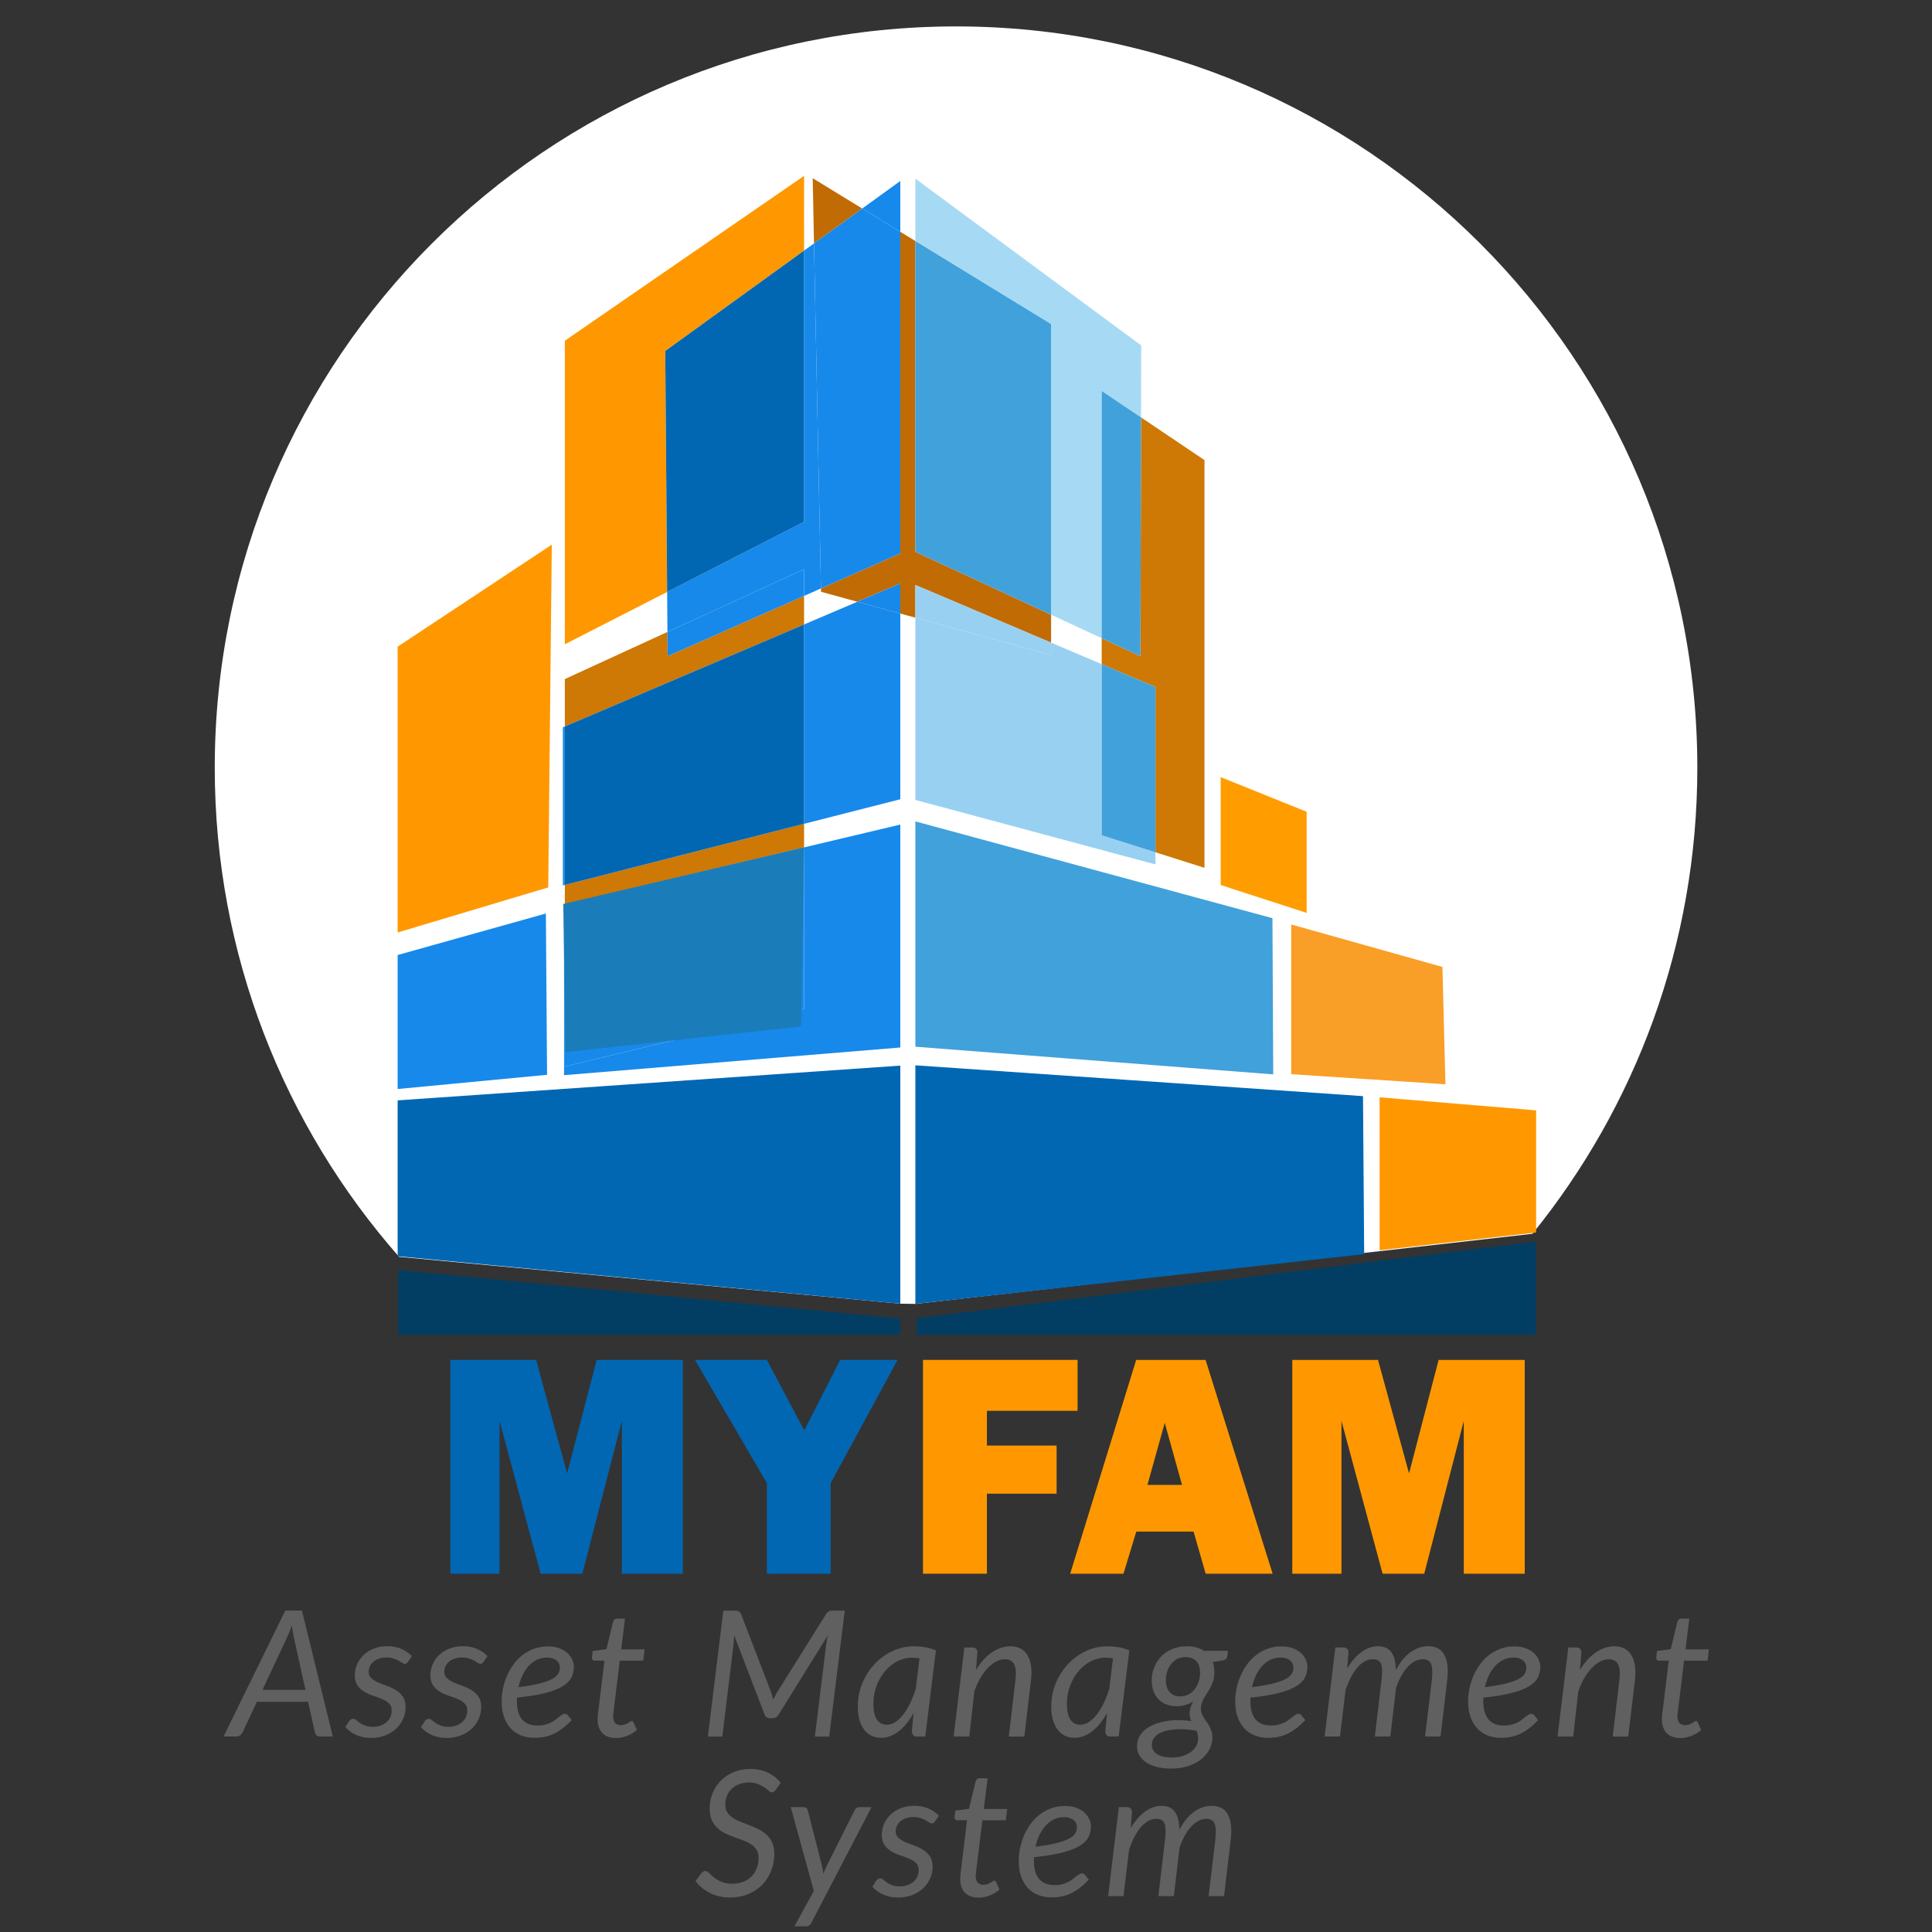 <?xml version="1.0" encoding="utf-8"?>
<!-- Generator: Adobe Illustrator 23.0.2, SVG Export Plug-In . SVG Version: 6.00 Build 0)  -->
<svg version="1.1" id="Layer_1" xmlns="http://www.w3.org/2000/svg" xmlns:xlink="http://www.w3.org/1999/xlink" x="0px" y="0px"
	 viewBox="0 0 512 512" style="enable-background:new 0 0 512 512;" xml:space="preserve">
<rect x="0" y="0" width="512" height="512" fill="#333333" stroke="none"/>
<style type="text/css">
	.st0{fill:#FFFFFF;}
	.st1{fill:none;}
	.st2{fill:#FF9800;}
	.st3{fill:#C16B05;}
	.st4{fill:#CE7805;}
	.st5{fill:#A6DAF4;}
	.st6{fill:#41A1DB;}
	.st7{fill:#1789EA;}
	.st8{fill:#0167B3;}
	.st9{fill:#98D0F1;}
	.st10{fill:#F99E26;}
	.st11{fill:#FF9D00;}
	.st12{fill:#1A7DBA;}
	.st13{fill:#023E63;}
	.st14{fill:#606060;}
</style>
<g>
	<g>
		<g>
			<path class="st0" d="M253.36,7C144.86,7,56.91,94.95,56.91,203.45c0,49.67,18.45,95.03,48.85,129.63l132.84,12.41l3.98,0.06
				l163.53-18.58c27.32-33.75,43.7-76.72,43.7-123.52C449.8,94.95,361.85,7,253.36,7z"/>
		</g>
		<g>
			<polygon class="st1" points="217.58,156.83 217.56,155.94 213.09,157.92 213.09,165.49 227.2,159.47 			"/>
			<polygon class="st1" points="291.96,169.13 278.55,162.91 278.55,170.31 291.96,176.01 			"/>
			<polygon class="st2" points="213.09,66.41 213.09,46.6 149.69,90.29 149.69,170.74 176.8,156.87 176.3,93.01 			"/>
			<polygon class="st3" points="215.38,47.23 215.72,64.5 228.5,55.26 			"/>
			<polygon class="st3" points="217.56,155.94 217.58,156.83 227.2,159.47 238.59,154.61 238.59,162.6 242.58,163.69 242.58,155.03 
				278.55,170.31 278.55,162.91 242.58,146.23 242.58,63.87 238.59,61.44 238.59,146.65 			"/>
			<polygon class="st4" points="291.96,169.13 291.96,176.01 306.21,182.06 306.21,225.87 319.2,229.98 319.2,121.93 302.39,110.62 
				302.22,173.89 			"/>
			<polygon class="st5" points="278.55,162.91 291.96,169.13 291.96,103.61 302.39,110.62 302.43,91.54 242.58,47.34 242.58,63.87 
				278.55,85.89 			"/>
			<polygon class="st6" points="278.55,162.91 278.55,85.89 242.58,63.87 242.58,146.23 			"/>
			<polygon class="st6" points="291.96,169.13 302.22,173.89 302.39,110.62 291.96,103.61 			"/>
			<polygon class="st4" points="213.09,157.92 176.93,173.89 176.88,167.47 149.69,179.96 149.69,192.52 213.09,165.49 			"/>
			<polygon class="st4" points="149.69,234.52 149.69,239.63 213.09,224.57 213.09,218.32 			"/>
			<polygon class="st7" points="238.59,47.96 228.5,55.26 238.59,61.44 			"/>
			<polygon class="st7" points="213.09,157.92 217.56,155.94 215.72,64.5 213.09,66.41 213.09,138.29 176.8,156.87 176.88,167.47 
				213.09,150.84 			"/>
			<polygon class="st8" points="213.09,66.41 176.3,93.01 176.8,156.87 213.09,138.29 			"/>
			<polygon class="st7" points="238.59,146.65 238.59,61.44 228.5,55.26 215.72,64.5 217.56,155.94 			"/>
			<polygon class="st7" points="213.09,157.92 213.09,150.84 176.88,167.47 176.93,173.89 			"/>
			<polygon class="st9" points="291.96,176.01 278.55,170.31 278.55,173.57 242.58,163.69 242.58,211.99 306.21,229.08 
				306.21,225.87 291.96,221.36 			"/>
			<polygon class="st9" points="278.55,170.31 242.58,155.03 242.58,163.69 278.55,173.57 			"/>
			<polygon class="st6" points="291.96,176.01 291.96,221.36 306.21,225.87 306.21,182.06 			"/>
			<polygon class="st7" points="149.17,192.74 149.17,234.65 149.69,234.52 149.69,192.52 			"/>
			<polygon class="st7" points="213.09,165.49 213.09,218.32 238.59,211.81 238.59,162.6 227.2,159.47 			"/>
			<polygon class="st7" points="227.2,159.47 238.59,162.6 238.59,154.61 			"/>
			<polygon class="st8" points="213.09,165.49 149.69,192.52 149.69,234.52 213.09,218.32 			"/>
			<polygon class="st6" points="242.58,277.39 337.42,284.72 337.21,243.33 242.58,217.68 			"/>
			<polygon class="st7" points="149.69,282.63 149.69,239.63 149.48,239.68 149.48,284.93 238.59,277.6 238.59,218.52 
				213.09,224.57 213.09,267.33 			"/>
			<polygon class="st7" points="149.69,282.63 213.09,267.33 213.09,224.57 149.69,239.63 			"/>
			<polygon class="st8" points="242.58,282.32 242.58,345.54 361.52,332.35 361.21,290.49 			"/>
			<polygon class="st8" points="105.38,332.92 238.59,345.49 238.59,282.4 105.38,291.61 			"/>
			<polygon class="st2" points="146.23,144.34 105.38,171.37 105.38,247.12 145.29,235.17 			"/>
			<polygon class="st7" points="144.66,242.09 105.38,253.09 105.38,288.6 144.98,284.83 			"/>
			<polygon class="st2" points="365.61,290.8 365.61,331.34 407.09,326.63 407.09,294.26 			"/>
			<polygon class="st10" points="342.19,284.67 383.05,287.34 382.26,256.25 342.19,245 			"/>
			<polygon class="st11" points="346.28,215.13 323.49,205.94 323.49,234.54 346.28,241.93 			"/>
		</g>
		<polygon class="st12" points="213.09,224.57 212.29,272.01 149.86,278.83 149.28,239.56 		"/>
		<g>
			<path class="st2" d="M280.01,395.84h-18.47v21.21H244.6v-56.66h40.97v13.49h-24.03v9.21h18.47V395.84z"/>
			<path class="st2" d="M319.51,417.05l-3.2-11.17h-15.18l-3.4,11.17h-14.12l17.49-56.66h18.39l17.77,56.66H319.51z M304.08,393.51
				h9.17l-4.58-16.44L304.08,393.51z"/>
			<path class="st2" d="M404.07,360.39v56.66h-16.15v-40.51l-10.48,40.51H366.4l-10.9-40.51v40.51h-13.03v-56.66h22.72l8.22,30.09
				l7.84-30.09H404.07z"/>
		</g>
		<g>
			<path class="st8" d="M180.95,360.39v56.66H164.8v-40.51l-10.48,40.51h-11.04l-10.9-40.51v40.51h-13.03v-56.66h22.72l8.22,30.09
				l7.84-30.09H180.95z"/>
			<path class="st8" d="M237.86,360.39l-17.73,32.67v23.99h-16.89v-23.99l-19.06-32.67h19.03l9.93,18.68l9.52-18.68H237.86z"/>
		</g>
		<polygon class="st13" points="242.93,349.35 407.01,329.01 407.01,353.72 242.93,353.72 		"/>
		<polygon class="st13" points="105.54,336.59 238.55,349.44 238.55,353.72 105.54,353.72 		"/>
	</g>
	<g>
		<path class="st14" d="M88.19,460.2h-3.35c-0.39,0-0.69-0.1-0.91-0.29c-0.22-0.19-0.37-0.45-0.47-0.76L81.65,451H68.08l-3.82,8.15
			c-0.14,0.28-0.35,0.52-0.64,0.73c-0.29,0.21-0.61,0.31-0.97,0.31h-3.4l16.35-33.37h4.42L88.19,460.2z M80.95,447.84l-3.05-13.81
			c-0.08-0.42-0.17-0.9-0.28-1.46c-0.11-0.55-0.2-1.14-0.28-1.78c-0.23,0.65-0.47,1.25-0.7,1.79s-0.44,1.03-0.63,1.47l-6.45,13.78
			H80.95z"/>
		<path class="st14" d="M108.12,440.39c-0.12,0.19-0.25,0.32-0.37,0.41c-0.12,0.09-0.28,0.13-0.47,0.13c-0.22,0-0.45-0.08-0.71-0.26
			c-0.26-0.17-0.57-0.36-0.93-0.57s-0.81-0.4-1.34-0.58s-1.16-0.27-1.91-0.27c-0.7,0-1.33,0.1-1.91,0.29s-1.07,0.46-1.48,0.8
			c-0.41,0.34-0.73,0.74-0.95,1.2c-0.23,0.46-0.34,0.94-0.34,1.46c0,0.73,0.24,1.31,0.72,1.75c0.48,0.43,1.09,0.81,1.82,1.13
			s1.51,0.63,2.35,0.92c0.84,0.29,1.62,0.67,2.35,1.12c0.73,0.45,1.33,1.02,1.82,1.72c0.48,0.7,0.72,1.61,0.72,2.72
			c0,1.09-0.21,2.13-0.64,3.12c-0.43,0.99-1.04,1.87-1.84,2.62c-0.8,0.75-1.76,1.35-2.89,1.8c-1.13,0.45-2.39,0.67-3.78,0.67
			c-1.51,0-2.84-0.27-3.99-0.8c-1.16-0.54-2.1-1.22-2.83-2.06l1.02-1.58c0.14-0.2,0.29-0.36,0.45-0.47
			c0.16-0.11,0.38-0.16,0.64-0.16c0.25,0,0.5,0.11,0.75,0.33c0.25,0.22,0.56,0.46,0.93,0.73s0.84,0.52,1.41,0.73
			c0.57,0.22,1.28,0.33,2.15,0.33c0.76,0,1.45-0.12,2.06-0.35c0.61-0.23,1.13-0.54,1.56-0.93c0.43-0.39,0.75-0.84,0.98-1.36
			c0.22-0.52,0.34-1.07,0.34-1.66c0-0.79-0.24-1.42-0.72-1.89c-0.48-0.46-1.09-0.85-1.82-1.16s-1.51-0.6-2.35-0.87
			c-0.84-0.27-1.62-0.62-2.35-1.05c-0.73-0.43-1.33-0.98-1.82-1.67c-0.48-0.68-0.72-1.59-0.72-2.72c0-0.99,0.2-1.95,0.59-2.88
			c0.4-0.92,0.97-1.74,1.71-2.46s1.65-1.28,2.71-1.71c1.06-0.43,2.26-0.64,3.6-0.64c1.41,0,2.66,0.24,3.74,0.71
			c1.08,0.47,2.01,1.11,2.78,1.92L108.12,440.39z"/>
		<path class="st14" d="M128.15,440.39c-0.12,0.19-0.25,0.32-0.37,0.41c-0.12,0.09-0.28,0.13-0.47,0.13c-0.22,0-0.45-0.08-0.71-0.26
			c-0.26-0.17-0.57-0.36-0.93-0.57s-0.81-0.4-1.34-0.58s-1.16-0.27-1.91-0.27c-0.7,0-1.33,0.1-1.91,0.29s-1.07,0.46-1.48,0.8
			c-0.41,0.34-0.73,0.74-0.95,1.2c-0.23,0.46-0.34,0.94-0.34,1.46c0,0.73,0.24,1.31,0.72,1.75c0.48,0.43,1.09,0.81,1.82,1.13
			s1.51,0.63,2.35,0.92c0.84,0.29,1.62,0.67,2.35,1.12c0.73,0.45,1.33,1.02,1.82,1.72c0.48,0.7,0.72,1.61,0.72,2.72
			c0,1.09-0.21,2.13-0.64,3.12c-0.43,0.99-1.04,1.87-1.84,2.62c-0.8,0.75-1.76,1.35-2.89,1.8c-1.13,0.45-2.39,0.67-3.78,0.67
			c-1.51,0-2.84-0.27-3.99-0.8c-1.16-0.54-2.1-1.22-2.83-2.06l1.02-1.58c0.14-0.2,0.29-0.36,0.45-0.47
			c0.16-0.11,0.38-0.16,0.64-0.16c0.25,0,0.5,0.11,0.75,0.33c0.25,0.22,0.56,0.46,0.93,0.73s0.84,0.52,1.41,0.73
			c0.57,0.22,1.28,0.33,2.15,0.33c0.76,0,1.45-0.12,2.06-0.35c0.61-0.23,1.13-0.54,1.56-0.93c0.43-0.39,0.75-0.84,0.98-1.36
			c0.22-0.52,0.34-1.07,0.34-1.66c0-0.79-0.24-1.42-0.72-1.89c-0.48-0.46-1.09-0.85-1.82-1.16s-1.51-0.6-2.35-0.87
			c-0.84-0.27-1.62-0.62-2.35-1.05c-0.73-0.43-1.33-0.98-1.82-1.67c-0.48-0.68-0.72-1.59-0.72-2.72c0-0.99,0.2-1.95,0.59-2.88
			c0.4-0.92,0.97-1.74,1.71-2.46s1.65-1.28,2.71-1.71c1.06-0.43,2.26-0.64,3.6-0.64c1.41,0,2.66,0.24,3.74,0.71
			c1.08,0.47,2.01,1.11,2.78,1.92L128.15,440.39z"/>
		<path class="st14" d="M151.52,455.85c-0.79,0.82-1.57,1.53-2.33,2.11c-0.76,0.58-1.53,1.07-2.32,1.46
			c-0.78,0.39-1.61,0.67-2.47,0.85c-0.86,0.18-1.79,0.27-2.78,0.27c-1.35,0-2.56-0.23-3.63-0.68c-1.07-0.45-1.98-1.09-2.72-1.92
			c-0.75-0.83-1.32-1.83-1.72-3.01c-0.4-1.18-0.61-2.5-0.61-3.96c0-1.21,0.13-2.42,0.38-3.62c0.26-1.2,0.63-2.35,1.12-3.43
			c0.49-1.09,1.09-2.1,1.79-3.03c0.71-0.93,1.51-1.74,2.42-2.41c0.91-0.67,1.91-1.21,3-1.59s2.27-0.58,3.53-0.58
			c1.2,0,2.23,0.17,3.1,0.51c0.87,0.34,1.58,0.78,2.14,1.3c0.56,0.53,0.97,1.11,1.25,1.75s0.41,1.24,0.41,1.82
			c0,1.02-0.21,1.97-0.63,2.83c-0.42,0.86-1.19,1.64-2.3,2.33c-1.12,0.69-2.65,1.29-4.61,1.8c-1.96,0.51-4.47,0.92-7.54,1.23
			c0,0.17,0,0.34-0.01,0.5c-0.01,0.16-0.01,0.33-0.01,0.5c0,2.08,0.45,3.67,1.36,4.76s2.28,1.64,4.11,1.64
			c0.75,0,1.41-0.08,1.99-0.23c0.58-0.15,1.1-0.34,1.56-0.57c0.46-0.22,0.86-0.47,1.21-0.75c0.35-0.27,0.67-0.52,0.95-0.75
			c0.29-0.22,0.55-0.42,0.8-0.57c0.25-0.15,0.5-0.23,0.75-0.23c0.29,0,0.56,0.13,0.79,0.4L151.52,455.85z M144.96,439.27
			c-0.98,0-1.88,0.2-2.7,0.6c-0.82,0.4-1.55,0.96-2.19,1.67c-0.64,0.71-1.18,1.54-1.63,2.49c-0.45,0.96-0.8,1.98-1.05,3.08
			c2.39-0.29,4.31-0.63,5.75-1.01c1.44-0.38,2.55-0.79,3.33-1.23c0.78-0.44,1.29-0.92,1.54-1.43c0.25-0.51,0.37-1.05,0.37-1.61
			c0-0.28-0.06-0.57-0.19-0.87c-0.12-0.3-0.32-0.58-0.59-0.83s-0.63-0.45-1.06-0.62C146.11,439.35,145.58,439.27,144.96,439.27z"/>
		<path class="st14" d="M158.37,455.75c0-0.09,0-0.21,0-0.36s0.01-0.36,0.04-0.64c0.02-0.28,0.06-0.64,0.12-1.09
			c0.05-0.45,0.13-1.04,0.22-1.77l1.44-11.8h-2.63c-0.22,0-0.39-0.07-0.52-0.22s-0.18-0.38-0.15-0.69l0.19-1.65l3.63-0.49l1.77-7.29
			c0.08-0.23,0.2-0.42,0.36-0.57s0.37-0.22,0.62-0.22h2.17l-1,8.13h6.19l-0.35,3h-6.22l-1.42,11.6c-0.08,0.64-0.14,1.15-0.19,1.54
			c-0.05,0.39-0.08,0.7-0.1,0.93s-0.04,0.4-0.05,0.49c-0.01,0.09-0.01,0.16-0.01,0.21c0,0.79,0.19,1.38,0.56,1.76
			c0.37,0.38,0.87,0.57,1.49,0.57c0.42,0,0.78-0.06,1.08-0.17c0.3-0.12,0.57-0.25,0.8-0.38c0.23-0.14,0.43-0.27,0.58-0.38
			c0.15-0.12,0.29-0.17,0.4-0.17c0.14,0,0.24,0.03,0.31,0.09c0.07,0.06,0.14,0.16,0.2,0.3l0.88,1.98c-0.76,0.67-1.63,1.19-2.6,1.57
			c-0.97,0.38-1.94,0.57-2.92,0.57c-1.51,0-2.69-0.41-3.55-1.23C158.85,458.52,158.4,457.32,158.37,455.75z"/>
		<path class="st14" d="M223.87,426.84l-4.12,33.37h-3.8l3.03-24.66c0.05-0.31,0.1-0.65,0.17-1.02c0.07-0.37,0.15-0.76,0.24-1.16
			l-13.02,20.98c-0.4,0.67-0.96,1-1.68,1h-0.63c-0.34,0-0.64-0.08-0.9-0.26c-0.26-0.17-0.44-0.42-0.55-0.75l-8.06-20.98
			c-0.02,0.37-0.03,0.74-0.05,1.11c-0.02,0.37-0.04,0.7-0.07,1.01l-3,24.73h-3.84l4.1-33.37h3.21c0.39,0,0.67,0.05,0.84,0.15
			c0.17,0.1,0.36,0.3,0.58,0.59l8.08,20.98c0.11,0.31,0.2,0.62,0.28,0.93c0.08,0.31,0.15,0.63,0.23,0.96
			c0.15-0.33,0.31-0.64,0.47-0.96c0.15-0.31,0.33-0.62,0.51-0.93l13.13-20.98c0.26-0.31,0.5-0.51,0.7-0.61
			c0.2-0.09,0.5-0.14,0.88-0.14H223.87z"/>
		<path class="st14" d="M242.1,453.99c-0.56,0.99-1.16,1.89-1.8,2.7c-0.64,0.81-1.33,1.49-2.05,2.06c-0.72,0.57-1.48,1-2.28,1.32
			s-1.63,0.47-2.48,0.47c-0.93,0-1.78-0.18-2.54-0.55c-0.76-0.36-1.41-0.9-1.94-1.61c-0.54-0.71-0.95-1.58-1.25-2.61
			s-0.44-2.22-0.44-3.55c0-1.4,0.17-2.76,0.52-4.09s0.85-2.58,1.49-3.76c0.64-1.18,1.42-2.26,2.32-3.25
			c0.9-0.99,1.91-1.84,3.02-2.56c1.11-0.72,2.3-1.28,3.57-1.68c1.27-0.4,2.61-0.59,4-0.59c1.01,0,1.99,0.08,2.95,0.24
			c0.95,0.16,1.9,0.45,2.83,0.85l-2.82,22.82h-2.14c-0.54,0-0.91-0.14-1.11-0.42c-0.19-0.28-0.29-0.62-0.29-1.02L242.1,453.99z
			 M243.68,439.5c-0.34-0.08-0.68-0.13-1.01-0.15c-0.33-0.02-0.66-0.04-0.99-0.04c-0.93,0-1.83,0.15-2.7,0.45s-1.68,0.73-2.44,1.27
			c-0.76,0.54-1.45,1.19-2.07,1.94c-0.62,0.75-1.15,1.58-1.6,2.48s-0.79,1.86-1.04,2.88c-0.25,1.02-0.37,2.06-0.37,3.13
			c0,3.74,1.2,5.61,3.59,5.61c0.76,0,1.51-0.24,2.23-0.71s1.42-1.13,2.08-1.98c0.66-0.85,1.27-1.85,1.83-3
			c0.56-1.16,1.06-2.43,1.49-3.81L243.68,439.5z"/>
		<path class="st14" d="M258.65,442.58c1.26-2.08,2.68-3.65,4.26-4.71c1.58-1.06,3.21-1.59,4.89-1.59c0.99,0,1.87,0.2,2.62,0.59
			s1.37,0.97,1.84,1.73c0.47,0.76,0.79,1.7,0.97,2.81c0.17,1.11,0.17,2.37,0,3.78l-1.77,15.02h-4.12l1.77-15.02
			c0.22-1.86,0.1-3.24-0.35-4.13s-1.28-1.34-2.49-1.34c-0.75,0-1.5,0.2-2.27,0.6c-0.77,0.4-1.51,0.98-2.22,1.72
			s-1.38,1.64-1.99,2.69s-1.14,2.22-1.57,3.5l-1.35,11.97h-4.14l2.84-23.61h2.05c0.93,0,1.4,0.47,1.4,1.4L258.65,442.58z"/>
		<path class="st14" d="M293.37,453.99c-0.56,0.99-1.16,1.89-1.8,2.7c-0.64,0.81-1.33,1.49-2.05,2.06s-1.48,1-2.28,1.32
			c-0.8,0.31-1.63,0.47-2.48,0.47c-0.93,0-1.78-0.18-2.54-0.55c-0.76-0.36-1.41-0.9-1.94-1.61c-0.54-0.71-0.95-1.58-1.25-2.61
			s-0.44-2.22-0.44-3.55c0-1.4,0.17-2.76,0.52-4.09c0.35-1.33,0.85-2.58,1.49-3.76c0.64-1.18,1.42-2.26,2.32-3.25
			c0.9-0.99,1.91-1.84,3.01-2.56c1.11-0.72,2.3-1.28,3.57-1.68c1.27-0.4,2.61-0.59,4-0.59c1.01,0,1.99,0.08,2.95,0.24
			c0.96,0.16,1.9,0.45,2.83,0.85l-2.82,22.82h-2.14c-0.54,0-0.91-0.14-1.11-0.42s-0.29-0.62-0.29-1.02L293.37,453.99z M294.95,439.5
			c-0.34-0.08-0.68-0.13-1.01-0.15s-0.66-0.04-0.99-0.04c-0.93,0-1.83,0.15-2.7,0.45s-1.68,0.73-2.44,1.27
			c-0.76,0.54-1.45,1.19-2.07,1.94c-0.62,0.75-1.15,1.58-1.59,2.48s-0.79,1.86-1.04,2.88c-0.25,1.02-0.37,2.06-0.37,3.13
			c0,3.74,1.2,5.61,3.59,5.61c0.76,0,1.5-0.24,2.24-0.71c0.73-0.47,1.42-1.13,2.08-1.98c0.66-0.85,1.27-1.85,1.83-3
			s1.06-2.43,1.49-3.81L294.95,439.5z"/>
		<path class="st14" d="M325.43,437.48l-0.16,1.37c-0.08,0.56-0.39,0.93-0.93,1.12l-2.96,0.51c0.29,0.81,0.44,1.7,0.44,2.68
			c0,0.78-0.09,1.48-0.27,2.1c-0.18,0.62-0.4,1.2-0.66,1.72c-0.26,0.53-0.55,1.03-0.86,1.49c-0.31,0.47-0.6,0.93-0.86,1.39
			s-0.49,0.93-0.66,1.42c-0.18,0.49-0.27,1.02-0.27,1.6c0,0.42,0.07,0.82,0.22,1.2c0.15,0.38,0.33,0.75,0.56,1.12
			c0.22,0.37,0.47,0.73,0.75,1.11c0.27,0.37,0.52,0.77,0.75,1.19c0.22,0.42,0.41,0.87,0.56,1.36c0.15,0.49,0.22,1.03,0.22,1.62
			c-0.02,1.1-0.28,2.15-0.79,3.13c-0.51,0.99-1.24,1.86-2.19,2.62c-0.95,0.76-2.1,1.36-3.45,1.8s-2.87,0.66-4.56,0.66
			c-1.35,0-2.58-0.14-3.69-0.42c-1.11-0.28-2.06-0.68-2.84-1.19c-0.78-0.51-1.39-1.13-1.82-1.85c-0.43-0.72-0.64-1.52-0.64-2.39
			c0-0.99,0.21-1.87,0.63-2.63c0.42-0.76,0.99-1.42,1.7-1.97c0.71-0.55,1.54-1,2.49-1.36c0.95-0.36,1.95-0.62,3.02-0.79
			c1.06-0.17,2.15-0.25,3.27-0.24c1.12,0.01,2.21,0.09,3.28,0.24c-0.14-0.29-0.25-0.6-0.34-0.92c-0.09-0.32-0.13-0.66-0.13-1.04
			c0-0.48,0.07-0.98,0.22-1.49c0.15-0.51,0.39-1.09,0.73-1.75c-0.59,0.4-1.25,0.72-1.98,0.94c-0.73,0.22-1.56,0.34-2.49,0.34
			c-0.9,0-1.74-0.15-2.53-0.44c-0.78-0.29-1.47-0.73-2.06-1.3s-1.06-1.29-1.4-2.15c-0.34-0.86-0.51-1.87-0.51-3.02
			c0-1.12,0.21-2.22,0.62-3.29c0.41-1.08,1.01-2.04,1.8-2.89s1.77-1.53,2.93-2.04c1.16-0.51,2.51-0.77,4.03-0.77
			c0.84,0,1.64,0.1,2.4,0.3c0.76,0.2,1.44,0.5,2.05,0.91H325.43z M317.51,460.78c0-0.42-0.04-0.8-0.12-1.15
			c-0.08-0.35-0.18-0.68-0.3-0.99c-2.05-0.33-3.82-0.45-5.31-0.36c-1.49,0.09-2.72,0.31-3.69,0.69c-0.97,0.37-1.69,0.85-2.15,1.44
			c-0.46,0.59-0.7,1.23-0.7,1.91c0,1.12,0.47,1.97,1.41,2.56c0.94,0.59,2.27,0.88,3.99,0.88c1.02,0,1.96-0.14,2.81-0.41
			c0.85-0.27,1.57-0.63,2.17-1.08s1.06-0.98,1.4-1.58C317.34,462.09,317.51,461.45,317.51,460.78z M312.83,449.56
			c0.84,0,1.58-0.18,2.22-0.55c0.64-0.37,1.19-0.85,1.63-1.44c0.44-0.6,0.78-1.27,1.01-2.01s0.35-1.5,0.35-2.26
			c0-1.37-0.35-2.4-1.04-3.1c-0.69-0.7-1.64-1.05-2.85-1.05c-0.84,0-1.58,0.17-2.21,0.51c-0.64,0.34-1.18,0.8-1.62,1.37
			s-0.78,1.23-1,1.96c-0.23,0.73-0.34,1.49-0.34,2.28c0,1.4,0.34,2.46,1.01,3.19C310.68,449.2,311.62,449.56,312.83,449.56z"/>
		<path class="st14" d="M345.92,455.85c-0.79,0.82-1.57,1.53-2.33,2.11s-1.53,1.07-2.32,1.46c-0.78,0.39-1.61,0.67-2.47,0.85
			c-0.86,0.18-1.79,0.27-2.78,0.27c-1.35,0-2.56-0.23-3.63-0.68c-1.07-0.45-1.98-1.09-2.72-1.92c-0.75-0.83-1.32-1.83-1.72-3.01
			c-0.4-1.18-0.61-2.5-0.61-3.96c0-1.21,0.13-2.42,0.38-3.62c0.26-1.2,0.63-2.35,1.12-3.43c0.49-1.09,1.09-2.1,1.79-3.03
			c0.71-0.93,1.51-1.74,2.42-2.41s1.91-1.21,3-1.59c1.09-0.39,2.27-0.58,3.53-0.58c1.2,0,2.23,0.17,3.1,0.51
			c0.87,0.34,1.58,0.78,2.14,1.3c0.56,0.53,0.97,1.11,1.25,1.75s0.41,1.24,0.41,1.82c0,1.02-0.21,1.97-0.63,2.83
			s-1.19,1.64-2.31,2.33c-1.12,0.69-2.65,1.29-4.61,1.8c-1.96,0.51-4.47,0.92-7.54,1.23c0,0.17,0,0.34-0.01,0.5
			c-0.01,0.16-0.01,0.33-0.01,0.5c0,2.08,0.45,3.67,1.36,4.76c0.91,1.09,2.28,1.64,4.11,1.64c0.75,0,1.41-0.08,1.99-0.23
			c0.58-0.15,1.1-0.34,1.56-0.57c0.46-0.22,0.86-0.47,1.21-0.75c0.35-0.27,0.67-0.52,0.96-0.75c0.29-0.22,0.55-0.42,0.8-0.57
			c0.25-0.15,0.5-0.23,0.74-0.23c0.29,0,0.56,0.13,0.79,0.4L345.92,455.85z M339.35,439.27c-0.98,0-1.88,0.2-2.7,0.6
			c-0.82,0.4-1.55,0.96-2.19,1.67c-0.64,0.71-1.18,1.54-1.63,2.49c-0.45,0.96-0.8,1.98-1.05,3.08c2.39-0.29,4.31-0.63,5.75-1.01
			c1.44-0.38,2.55-0.79,3.33-1.23s1.29-0.92,1.54-1.43c0.25-0.51,0.37-1.05,0.37-1.61c0-0.28-0.06-0.57-0.19-0.87
			c-0.13-0.3-0.32-0.58-0.59-0.83c-0.27-0.25-0.63-0.45-1.06-0.62S339.97,439.27,339.35,439.27z"/>
		<path class="st14" d="M351.04,460.2l2.84-23.61h2.05c0.95,0,1.42,0.47,1.42,1.4l-0.33,4.19c1.16-1.94,2.44-3.41,3.83-4.41
			c1.39-1,2.84-1.5,4.37-1.5c1.6,0,2.78,0.55,3.54,1.64c0.76,1.09,1.14,2.66,1.14,4.69c1.16-2.16,2.48-3.75,3.95-4.79
			c1.47-1.03,3.02-1.55,4.65-1.55c2.02,0,3.45,0.78,4.28,2.33c0.84,1.55,1.09,3.75,0.75,6.59l-1.77,15.02h-4.1l1.79-15.02
			c0.22-1.85,0.16-3.22-0.17-4.12c-0.33-0.9-1.08-1.35-2.25-1.35c-0.67,0-1.33,0.17-1.99,0.5c-0.66,0.33-1.3,0.82-1.92,1.47
			c-0.62,0.64-1.2,1.44-1.73,2.4c-0.54,0.96-1.01,2.05-1.43,3.29v0.02l-1.51,12.81h-4.1l1.77-15.02c0.23-1.85,0.2-3.22-0.09-4.12
			c-0.29-0.9-1.02-1.35-2.19-1.35c-0.75,0-1.46,0.19-2.15,0.56c-0.69,0.37-1.34,0.91-1.96,1.62s-1.18,1.57-1.71,2.58
			c-0.53,1.02-1.01,2.16-1.44,3.43l-1.47,12.29H351.04z"/>
		<path class="st14" d="M407.64,455.85c-0.79,0.82-1.57,1.53-2.33,2.11s-1.53,1.07-2.32,1.46c-0.78,0.39-1.61,0.67-2.47,0.85
			c-0.86,0.18-1.79,0.27-2.78,0.27c-1.35,0-2.56-0.23-3.63-0.68c-1.07-0.45-1.98-1.09-2.72-1.92c-0.75-0.83-1.32-1.83-1.72-3.01
			c-0.4-1.18-0.61-2.5-0.61-3.96c0-1.21,0.13-2.42,0.38-3.62c0.26-1.2,0.63-2.35,1.12-3.43c0.49-1.09,1.09-2.1,1.79-3.03
			c0.71-0.93,1.51-1.74,2.42-2.41s1.91-1.21,3-1.59c1.09-0.39,2.27-0.58,3.53-0.58c1.2,0,2.23,0.17,3.1,0.51
			c0.87,0.34,1.58,0.78,2.14,1.3c0.56,0.53,0.97,1.11,1.25,1.75s0.41,1.24,0.41,1.82c0,1.02-0.21,1.97-0.63,2.83
			s-1.19,1.64-2.31,2.33c-1.12,0.69-2.65,1.29-4.61,1.8c-1.96,0.51-4.47,0.92-7.54,1.23c0,0.17,0,0.34-0.01,0.5
			c-0.01,0.16-0.01,0.33-0.01,0.5c0,2.08,0.45,3.67,1.36,4.76c0.91,1.09,2.28,1.64,4.11,1.64c0.75,0,1.41-0.08,1.99-0.23
			c0.58-0.15,1.1-0.34,1.56-0.57c0.46-0.22,0.86-0.47,1.21-0.75c0.35-0.27,0.67-0.52,0.96-0.75c0.29-0.22,0.55-0.42,0.8-0.57
			c0.25-0.15,0.5-0.23,0.74-0.23c0.29,0,0.56,0.13,0.79,0.4L407.64,455.85z M401.08,439.27c-0.98,0-1.88,0.2-2.7,0.6
			c-0.82,0.4-1.55,0.96-2.19,1.67c-0.64,0.71-1.18,1.54-1.63,2.49c-0.45,0.96-0.8,1.98-1.05,3.08c2.39-0.29,4.31-0.63,5.75-1.01
			c1.44-0.38,2.55-0.79,3.33-1.23s1.29-0.92,1.54-1.43c0.25-0.51,0.37-1.05,0.37-1.61c0-0.28-0.06-0.57-0.19-0.87
			c-0.13-0.3-0.32-0.58-0.59-0.83c-0.27-0.25-0.63-0.45-1.06-0.62S401.7,439.27,401.08,439.27z"/>
		<path class="st14" d="M418.7,442.58c1.26-2.08,2.68-3.65,4.26-4.71c1.58-1.06,3.21-1.59,4.89-1.59c0.99,0,1.87,0.2,2.62,0.59
			s1.37,0.97,1.84,1.73c0.47,0.76,0.79,1.7,0.97,2.81c0.17,1.11,0.17,2.37,0,3.78l-1.77,15.02h-4.12l1.77-15.02
			c0.22-1.86,0.1-3.24-0.35-4.13s-1.28-1.34-2.49-1.34c-0.75,0-1.5,0.2-2.27,0.6c-0.77,0.4-1.51,0.98-2.22,1.72
			s-1.38,1.64-1.99,2.69s-1.14,2.22-1.57,3.5l-1.35,11.97h-4.14l2.84-23.61h2.05c0.93,0,1.4,0.47,1.4,1.4L418.7,442.58z"/>
		<path class="st14" d="M440.42,455.75c0-0.09,0-0.21,0-0.36s0.01-0.36,0.04-0.64s0.06-0.64,0.12-1.09s0.13-1.04,0.22-1.77
			l1.44-11.8h-2.63c-0.22,0-0.39-0.07-0.52-0.22s-0.18-0.38-0.15-0.69l0.19-1.65l3.63-0.49l1.77-7.29c0.08-0.23,0.2-0.42,0.36-0.57
			s0.37-0.22,0.62-0.22h2.17l-1,8.13h6.19l-0.35,3h-6.22l-1.42,11.6c-0.08,0.64-0.14,1.15-0.19,1.54c-0.05,0.39-0.08,0.7-0.1,0.93
			s-0.04,0.4-0.05,0.49c-0.01,0.09-0.01,0.16-0.01,0.21c0,0.79,0.19,1.38,0.56,1.76c0.37,0.38,0.87,0.57,1.49,0.57
			c0.42,0,0.78-0.06,1.08-0.17c0.3-0.12,0.57-0.25,0.8-0.38c0.23-0.14,0.43-0.27,0.58-0.38s0.29-0.17,0.4-0.17
			c0.14,0,0.25,0.03,0.31,0.09c0.07,0.06,0.14,0.16,0.2,0.3l0.88,1.98c-0.76,0.67-1.63,1.19-2.6,1.57
			c-0.97,0.38-1.94,0.57-2.92,0.57c-1.51,0-2.69-0.41-3.55-1.23C440.9,458.52,440.46,457.32,440.42,455.75z"/>
	</g>
	<g>
		<path class="st14" d="M205.59,474.3c-0.17,0.22-0.33,0.38-0.49,0.5c-0.16,0.12-0.34,0.17-0.56,0.17c-0.26,0-0.54-0.14-0.84-0.41
			c-0.3-0.27-0.67-0.57-1.13-0.88c-0.46-0.32-1.01-0.61-1.67-0.88c-0.65-0.27-1.47-0.41-2.44-0.41c-0.99,0-1.88,0.16-2.65,0.46
			c-0.78,0.31-1.43,0.73-1.97,1.27c-0.54,0.54-0.94,1.16-1.22,1.87c-0.28,0.71-0.42,1.48-0.42,2.31c0,0.81,0.19,1.49,0.56,2.04
			s0.86,1.02,1.47,1.42c0.61,0.4,1.3,0.75,2.08,1.05c0.78,0.3,1.58,0.61,2.39,0.93s1.6,0.67,2.39,1.06
			c0.78,0.39,1.48,0.87,2.08,1.44s1.09,1.27,1.47,2.07c0.37,0.81,0.56,1.79,0.56,2.93c0,1.58-0.27,3.08-0.81,4.48
			c-0.54,1.4-1.32,2.63-2.34,3.69s-2.25,1.89-3.69,2.51c-1.44,0.62-3.07,0.93-4.87,0.93c-1.99,0-3.76-0.39-5.32-1.18
			c-1.56-0.78-2.84-1.84-3.85-3.18l1.54-2.07c0.12-0.17,0.28-0.31,0.47-0.42c0.19-0.11,0.39-0.16,0.61-0.16
			c0.29,0,0.61,0.17,0.95,0.52c0.34,0.35,0.78,0.74,1.3,1.16c0.53,0.43,1.18,0.82,1.96,1.17c0.78,0.35,1.75,0.52,2.91,0.52
			c1.07,0,2.04-0.17,2.9-0.51c0.86-0.34,1.59-0.82,2.19-1.42s1.06-1.33,1.39-2.18c0.33-0.85,0.49-1.78,0.49-2.81
			c0-0.85-0.19-1.56-0.56-2.13c-0.37-0.57-0.86-1.04-1.47-1.43c-0.61-0.39-1.3-0.73-2.07-1.01c-0.78-0.29-1.57-0.58-2.38-0.87
			c-0.81-0.29-1.6-0.63-2.38-1c-0.78-0.37-1.47-0.85-2.07-1.42s-1.09-1.28-1.47-2.12c-0.37-0.84-0.56-1.87-0.56-3.1
			c0-1.37,0.25-2.68,0.75-3.93c0.5-1.26,1.21-2.37,2.14-3.33c0.93-0.96,2.07-1.73,3.41-2.3c1.34-0.57,2.85-0.86,4.53-0.86
			c1.71,0,3.24,0.33,4.61,0.98c1.37,0.65,2.49,1.54,3.38,2.68L205.59,474.3z"/>
		<path class="st14" d="M230.97,478.91l-15.93,30.62c-0.17,0.33-0.37,0.57-0.59,0.72c-0.23,0.15-0.51,0.23-0.85,0.23h-3.05
			l5.12-9.38l-6.12-22.19h3.42c0.34,0,0.59,0.08,0.75,0.24c0.15,0.16,0.27,0.37,0.35,0.62l3.8,14.85c0.08,0.33,0.14,0.65,0.19,0.98
			c0.05,0.33,0.09,0.65,0.12,0.98c0.14-0.33,0.28-0.66,0.42-0.99s0.29-0.66,0.44-0.99l7.45-14.88c0.12-0.25,0.3-0.45,0.52-0.59
			s0.45-0.22,0.69-0.22H230.97z"/>
		<path class="st14" d="M247.78,482.68c-0.12,0.19-0.25,0.32-0.37,0.41c-0.12,0.09-0.28,0.13-0.47,0.13c-0.22,0-0.45-0.08-0.71-0.26
			c-0.26-0.17-0.57-0.36-0.93-0.57s-0.81-0.4-1.34-0.58s-1.16-0.27-1.91-0.27c-0.7,0-1.33,0.1-1.91,0.29s-1.07,0.46-1.48,0.8
			c-0.41,0.34-0.73,0.74-0.95,1.2c-0.23,0.46-0.34,0.94-0.34,1.46c0,0.73,0.24,1.31,0.72,1.75c0.48,0.43,1.09,0.81,1.82,1.13
			s1.51,0.63,2.35,0.92c0.84,0.29,1.62,0.67,2.35,1.12c0.73,0.45,1.33,1.02,1.82,1.72c0.48,0.7,0.72,1.61,0.72,2.72
			c0,1.09-0.21,2.13-0.64,3.12c-0.43,0.99-1.04,1.87-1.84,2.62c-0.8,0.75-1.76,1.35-2.89,1.8c-1.13,0.45-2.39,0.67-3.78,0.67
			c-1.51,0-2.84-0.27-3.99-0.8c-1.16-0.54-2.1-1.22-2.83-2.06l1.02-1.58c0.14-0.2,0.29-0.36,0.45-0.47
			c0.16-0.11,0.38-0.16,0.64-0.16c0.25,0,0.5,0.11,0.75,0.33c0.25,0.22,0.56,0.46,0.93,0.73s0.84,0.52,1.41,0.73
			c0.57,0.22,1.28,0.33,2.15,0.33c0.76,0,1.45-0.12,2.06-0.35c0.61-0.23,1.13-0.54,1.56-0.93c0.43-0.39,0.75-0.84,0.98-1.36
			c0.22-0.52,0.34-1.07,0.34-1.66c0-0.79-0.24-1.42-0.72-1.89c-0.48-0.46-1.09-0.85-1.82-1.16s-1.51-0.6-2.35-0.87
			c-0.84-0.27-1.62-0.62-2.35-1.05c-0.73-0.43-1.33-0.98-1.82-1.67c-0.48-0.68-0.72-1.59-0.72-2.72c0-0.99,0.2-1.95,0.59-2.88
			c0.4-0.92,0.97-1.74,1.71-2.46s1.65-1.28,2.71-1.71c1.06-0.43,2.26-0.64,3.6-0.64c1.41,0,2.66,0.24,3.74,0.71
			c1.08,0.47,2.01,1.11,2.78,1.92L247.78,482.68z"/>
		<path class="st14" d="M254.46,498.05c0-0.09,0-0.21,0-0.36s0.01-0.36,0.04-0.64c0.02-0.28,0.06-0.64,0.12-1.09
			c0.05-0.45,0.13-1.04,0.22-1.77l1.44-11.8h-2.63c-0.22,0-0.39-0.07-0.52-0.22s-0.18-0.38-0.15-0.69l0.19-1.65l3.63-0.49l1.77-7.29
			c0.08-0.23,0.2-0.42,0.36-0.57s0.37-0.22,0.62-0.22h2.17l-1,8.13h6.19l-0.35,3h-6.22l-1.42,11.6c-0.08,0.64-0.14,1.15-0.19,1.54
			c-0.05,0.39-0.08,0.7-0.1,0.93s-0.04,0.4-0.05,0.49c-0.01,0.09-0.01,0.16-0.01,0.21c0,0.79,0.19,1.38,0.56,1.76
			c0.37,0.38,0.87,0.57,1.49,0.57c0.42,0,0.78-0.06,1.08-0.17c0.3-0.12,0.57-0.25,0.8-0.38c0.23-0.14,0.43-0.27,0.58-0.38
			s0.29-0.17,0.4-0.17c0.14,0,0.25,0.03,0.31,0.09c0.07,0.06,0.14,0.16,0.2,0.3l0.88,1.98c-0.76,0.67-1.63,1.19-2.6,1.57
			c-0.97,0.38-1.94,0.57-2.92,0.57c-1.51,0-2.69-0.41-3.55-1.23C254.94,500.81,254.49,499.62,254.46,498.05z"/>
		<path class="st14" d="M288.55,498.14c-0.79,0.82-1.57,1.53-2.33,2.11s-1.53,1.07-2.32,1.46c-0.78,0.39-1.61,0.67-2.47,0.85
			c-0.86,0.18-1.79,0.27-2.78,0.27c-1.35,0-2.56-0.23-3.63-0.68c-1.07-0.45-1.98-1.09-2.72-1.92c-0.75-0.83-1.32-1.83-1.72-3.01
			c-0.4-1.18-0.61-2.5-0.61-3.96c0-1.21,0.13-2.42,0.38-3.62c0.26-1.2,0.63-2.35,1.12-3.43c0.49-1.09,1.09-2.1,1.79-3.03
			c0.71-0.93,1.51-1.74,2.42-2.41s1.91-1.21,3-1.59c1.09-0.39,2.27-0.58,3.53-0.58c1.2,0,2.23,0.17,3.1,0.51
			c0.87,0.34,1.58,0.78,2.14,1.3c0.56,0.53,0.97,1.11,1.25,1.75s0.41,1.24,0.41,1.82c0,1.02-0.21,1.97-0.63,2.83
			s-1.19,1.64-2.31,2.33c-1.12,0.69-2.65,1.29-4.61,1.8c-1.96,0.51-4.47,0.92-7.54,1.23c0,0.17,0,0.34-0.01,0.5
			c-0.01,0.16-0.01,0.33-0.01,0.5c0,2.08,0.45,3.67,1.36,4.76c0.91,1.09,2.28,1.64,4.11,1.64c0.75,0,1.41-0.08,1.99-0.23
			c0.58-0.15,1.1-0.34,1.56-0.57c0.46-0.22,0.86-0.47,1.21-0.75c0.35-0.27,0.67-0.52,0.96-0.75c0.29-0.22,0.55-0.42,0.8-0.57
			c0.25-0.15,0.5-0.23,0.74-0.23c0.29,0,0.56,0.13,0.79,0.4L288.55,498.14z M281.98,481.56c-0.98,0-1.88,0.2-2.7,0.6
			c-0.82,0.4-1.55,0.96-2.19,1.67c-0.64,0.71-1.18,1.54-1.63,2.49c-0.45,0.96-0.8,1.98-1.05,3.08c2.39-0.29,4.31-0.63,5.75-1.01
			c1.44-0.38,2.55-0.79,3.33-1.23s1.29-0.92,1.54-1.43c0.25-0.51,0.37-1.05,0.37-1.61c0-0.28-0.06-0.57-0.19-0.87
			c-0.13-0.3-0.32-0.58-0.59-0.83c-0.27-0.25-0.63-0.45-1.06-0.62S282.6,481.56,281.98,481.56z"/>
		<path class="st14" d="M293.67,502.5l2.84-23.61h2.05c0.95,0,1.42,0.47,1.42,1.4l-0.33,4.19c1.16-1.94,2.44-3.41,3.83-4.41
			c1.39-1,2.84-1.5,4.37-1.5c1.6,0,2.78,0.55,3.54,1.64c0.76,1.09,1.14,2.66,1.14,4.69c1.16-2.16,2.48-3.75,3.95-4.79
			c1.47-1.03,3.02-1.55,4.65-1.55c2.02,0,3.45,0.78,4.28,2.33c0.84,1.55,1.09,3.75,0.75,6.59l-1.77,15.02h-4.1l1.79-15.02
			c0.22-1.85,0.16-3.22-0.17-4.12c-0.33-0.9-1.08-1.35-2.25-1.35c-0.67,0-1.33,0.17-1.99,0.5c-0.66,0.33-1.3,0.82-1.92,1.47
			c-0.62,0.64-1.2,1.44-1.73,2.4c-0.54,0.96-1.01,2.05-1.43,3.29v0.02l-1.51,12.81h-4.1l1.77-15.02c0.23-1.85,0.2-3.22-0.09-4.12
			c-0.29-0.9-1.02-1.35-2.19-1.35c-0.75,0-1.46,0.19-2.15,0.56c-0.69,0.37-1.34,0.91-1.96,1.62s-1.18,1.57-1.71,2.58
			c-0.53,1.02-1.01,2.16-1.44,3.43l-1.47,12.29H293.67z"/>
	</g>
</g>
</svg>
